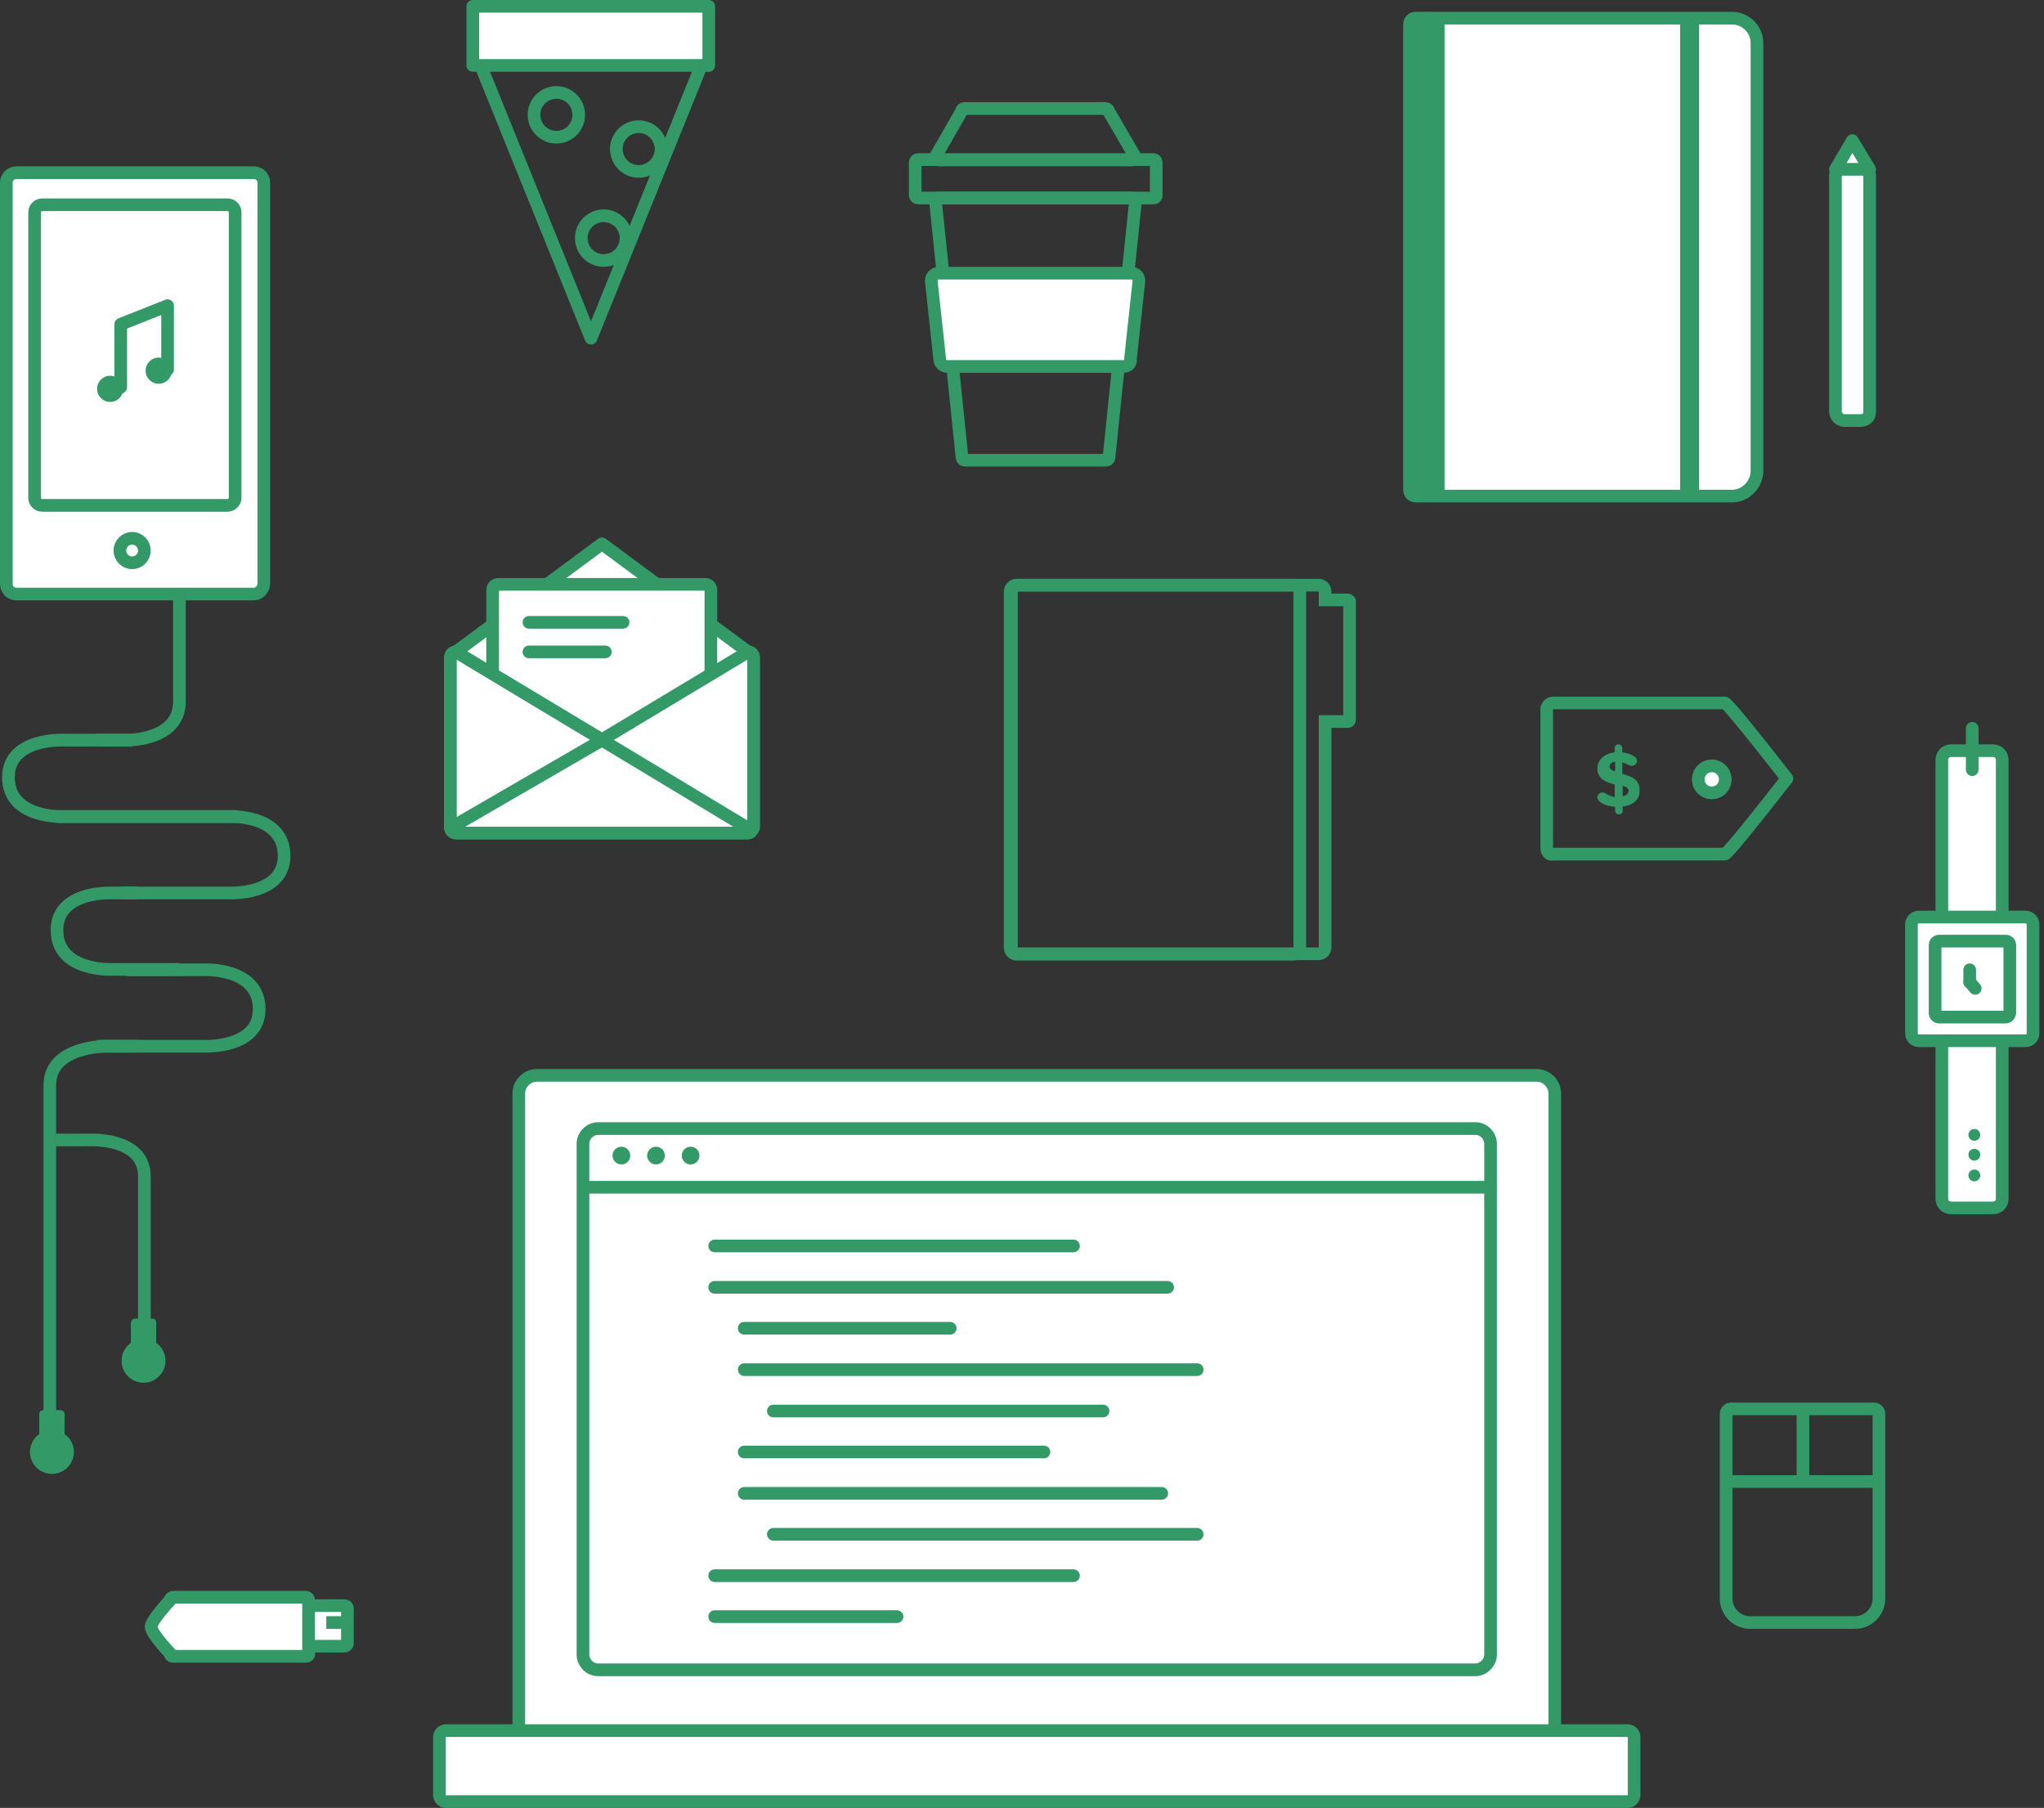 <?xml version="1.0" encoding="utf-8"?>
<!-- Generator: Adobe Illustrator 18.1.1, SVG Export Plug-In . SVG Version: 6.00 Build 0)  -->
<!DOCTYPE svg PUBLIC "-//W3C//DTD SVG 1.1//EN" "http://www.w3.org/Graphics/SVG/1.1/DTD/svg11.dtd">
<svg version="1.1" id="Layer_1" xmlns="http://www.w3.org/2000/svg" xmlns:xlink="http://www.w3.org/1999/xlink" x="0px" y="0px"
	 viewBox="51.8 0.3 484.2 428.2" enable-background="new 51.8 0.3 484.2 428.2" xml:space="preserve">
<rect x="51.8" y="0.3" width="484.2" height="428.2" fill="#333333" stroke="none"/>
<g>
	<path fill="#FFFFFF" stroke="#339966" stroke-width="3" stroke-miterlimit="10" d="M415.8,415.1H179c-2.4,0-4.3-2-4.3-4.3V259.3
		c0-2.4,2-4.3,4.3-4.3h236.8c2.4,0,4.3,2,4.3,4.3v151.5C420.1,413.2,418.2,415.1,415.8,415.1z"/>
	<path fill="none" stroke="#339966" stroke-width="3" stroke-miterlimit="10" d="M401.3,395.8H193.5c-2,0-3.6-1.7-3.6-3.6v-121
		c0-2,1.7-3.6,3.6-3.6h207.8c2,0,3.6,1.7,3.6,3.6v121C404.9,394.1,403.2,395.8,401.3,395.8z"/>
	<path fill="#FFFFFF" stroke="#339966" stroke-width="3" stroke-miterlimit="10" d="M437.4,427h-280c-0.8,0-1.5-0.7-1.5-1.5v-13.8
		c0-0.8,0.7-1.5,1.5-1.5h280c0.8,0,1.5,0.7,1.5,1.5v13.8C438.9,426.3,438.2,427,437.4,427z"/>
	<line fill="none" stroke="#339966" stroke-width="3" stroke-miterlimit="10" x1="189.1" y1="281.5" x2="405.1" y2="281.5"/>
	<circle fill="#339966" cx="199" cy="274" r="2.1"/>
	<circle fill="#339966" cx="207.2" cy="274" r="2.1"/>
	<circle fill="#339966" cx="215.4" cy="274" r="2.1"/>

		<line fill="none" stroke="#339966" stroke-width="3" stroke-linecap="round" stroke-miterlimit="10" x1="221.1" y1="295.4" x2="306.1" y2="295.4"/>

		<line fill="none" stroke="#339966" stroke-width="3" stroke-linecap="round" stroke-miterlimit="10" x1="221.1" y1="373.5" x2="306.1" y2="373.5"/>

		<line fill="none" stroke="#339966" stroke-width="3" stroke-linecap="round" stroke-miterlimit="10" x1="221.1" y1="383.2" x2="264.3" y2="383.2"/>

		<line fill="none" stroke="#339966" stroke-width="3" stroke-linecap="round" stroke-miterlimit="10" x1="221.1" y1="305.2" x2="328.4" y2="305.2"/>

		<line fill="none" stroke="#339966" stroke-width="3" stroke-linecap="round" stroke-miterlimit="10" x1="228.1" y1="314.9" x2="276.9" y2="314.9"/>

		<line fill="none" stroke="#339966" stroke-width="3" stroke-linecap="round" stroke-miterlimit="10" x1="228.1" y1="324.7" x2="335.4" y2="324.7"/>

		<line fill="none" stroke="#339966" stroke-width="3" stroke-linecap="round" stroke-miterlimit="10" x1="228.1" y1="344.2" x2="299.1" y2="344.2"/>

		<line fill="none" stroke="#339966" stroke-width="3" stroke-linecap="round" stroke-miterlimit="10" x1="235" y1="334.5" x2="313.1" y2="334.5"/>

		<line fill="none" stroke="#339966" stroke-width="3" stroke-linecap="round" stroke-miterlimit="10" x1="228.1" y1="354" x2="327" y2="354"/>

		<line fill="none" stroke="#339966" stroke-width="3" stroke-linecap="round" stroke-miterlimit="10" x1="235" y1="363.7" x2="335.4" y2="363.7"/>
	<path fill="#FFFFFF" stroke="#339966" stroke-width="3" stroke-miterlimit="10" d="M523.9,286.4H514c-1.3,0-2.2-1-2.2-2.2V180.3
		c0-1.3,1-2.2,2.2-2.2h9.9c1.3,0,2.2,1,2.2,2.2v103.8C526.2,285.4,525.2,286.4,523.9,286.4z"/>
	<path fill="#FFFFFF" stroke="#339966" stroke-width="3" stroke-miterlimit="10" d="M531.7,246.8h-25.4c-0.8,0-1.7-0.7-1.7-1.7
		v-25.9c0-0.8,0.7-1.7,1.7-1.7h25.4c0.8,0,1.7,0.7,1.7,1.7v26.1C533.3,246.1,532.6,246.8,531.7,246.8z"/>
	<path fill="#FFFFFF" stroke="#339966" stroke-width="3" stroke-miterlimit="10" d="M526.9,241.2h-15.7c-0.6,0-1-0.4-1-1v-16
		c0-0.6,0.4-1,1-1h15.7c0.6,0,1,0.4,1,1v16C527.8,240.8,527.4,241.2,526.9,241.2z"/>

		<line fill="none" stroke="#339966" stroke-width="3" stroke-linecap="round" stroke-miterlimit="10" x1="518.4" y1="232.9" x2="518.4" y2="230"/>

		<line fill="none" stroke="#339966" stroke-width="3" stroke-linecap="round" stroke-miterlimit="10" x1="518.4" y1="232.9" x2="519.7" y2="234.4"/>

		<ellipse fill="none" stroke="#339966" stroke-width="3" stroke-linecap="round" stroke-linejoin="round" stroke-miterlimit="10" cx="534.5" cy="233" rx="0" ry="1.1"/>
	<circle fill="#339966" cx="519.5" cy="269.1" r="1.4"/>
	<circle fill="#339966" cx="519.5" cy="273.8" r="1.4"/>
	<circle fill="#339966" cx="519.5" cy="278.7" r="1.4"/>

		<line fill="none" stroke="#339966" stroke-width="3" stroke-linecap="round" stroke-linejoin="round" stroke-miterlimit="10" x1="519" y1="182.6" x2="519" y2="172.8"/>
	<path fill="#FFFFFF" stroke="#339966" stroke-width="3" stroke-miterlimit="10" d="M133.3,390.2h-31.6c-0.6,0-0.8-0.3-0.8-0.6
		c0,0-4.5-3.1-4.5-4.2c0-1,4.5-4.2,4.5-4.2c0-0.3,0.4-0.6,0.8-0.6h31.6c0.6,0,0.8,0.3,0.8,0.6v8.2
		C134.2,389.9,133.7,390.2,133.3,390.2z"/>
	<path fill="#FFFFFF" stroke="#339966" stroke-width="3" stroke-miterlimit="10" d="M124.3,392.6H92.9c-0.6,0-0.8-0.3-0.8-0.7
		c0,0-4.5-4.7-4.5-6.3c0-1.5,4.5-6.3,4.5-6.3c0-0.4,0.4-0.7,0.8-0.7h31.2c0.6,0,0.8,0.3,0.8,0.7v12.5
		C125.1,392.3,124.7,392.6,124.3,392.6z"/>
	<line fill="none" stroke="#339966" stroke-width="3" stroke-miterlimit="10" x1="133.3" y1="384.6" x2="129.1" y2="384.6"/>
	<path fill="none" stroke="#339966" stroke-width="3" stroke-miterlimit="10" d="M320.1,38.2H274c-0.4,0-0.7-0.3-0.7-0.6l6.3-11
		c0-0.3,0.3-0.6,0.7-0.6h33.4c0.4,0,0.7,0.3,0.7,0.6l6.4,11C320.8,37.9,320.5,38.2,320.1,38.2z"/>
	<path fill="none" stroke="#339966" stroke-width="3" stroke-miterlimit="10" d="M325,47.2h-55.7c-0.4,0-0.7-0.3-0.7-0.7v-7.7
		c0-0.4,0.3-0.7,0.7-0.7H325c0.4,0,0.7,0.3,0.7,0.7v7.7C325.7,47,325.4,47.2,325,47.2z"/>
	<path fill="none" stroke="#339966" stroke-width="3" stroke-miterlimit="10" d="M274,47.2h46.1c0.4,0,0.7,0.3,0.7,0.6l-6.3,60.9
		c0,0.3-0.3,0.6-0.7,0.6h-33.4c-0.4,0-0.7-0.3-0.7-0.6l-6.3-60.8C273.3,47.5,273.7,47.2,274,47.2z"/>
	<path fill="#FFFFFF" stroke="#339966" stroke-width="3" stroke-miterlimit="10" d="M318,87.1h-41.8c-1,0-1.8-0.8-1.8-1.8l-2-18.5
		c0-1,0.8-1.8,1.8-1.8h45.6c1,0,1.8,0.8,1.8,1.8l-2,18.5C319.8,86.3,319,87.1,318,87.1z"/>
	<path fill="#FFFFFF" stroke="#339966" stroke-width="3" stroke-miterlimit="10" d="M462.1,117.8h-75c-0.7,0-1.4-0.6-1.4-1.4V6
		c0-0.7,0.6-1.4,1.4-1.4h75c3.2,0,5.9,2.6,5.9,5.9V112C467.9,115.1,465.3,117.8,462.1,117.8z"/>
	<rect x="449.8" y="5.3" fill="#339966" width="4.5" height="111.8"/>
	<rect x="386.1" y="4.6" fill="#339966" width="7.9" height="113.2"/>
	<path fill="#FFFFFF" stroke="#339966" stroke-width="3" stroke-miterlimit="10" d="M492.6,99.9h-3.9c-1.1,0-2.1-1-2.1-2.1v-56
		c0-1.1,1-2.1,2.1-2.1h3.9c1.1,0,2.1,1,2.1,2.1V98C494.7,99.1,493.7,99.9,492.6,99.9z"/>

		<polygon fill="#FFFFFF" stroke="#339966" stroke-width="3" stroke-linecap="round" stroke-linejoin="round" stroke-miterlimit="10" points="
		486.6,40.4 490.6,33.6 494.7,40.4 	"/>
	<path fill="none" stroke="#339966" stroke-width="3" stroke-miterlimit="10" d="M80.4,211.8h25.5c0,0,13.2,0.7,13.2-8.8
		c0-10-13.2-9.3-13.2-9.3H65"/>
	<path fill="none" stroke="#339966" stroke-width="3" stroke-miterlimit="10" d="M74.8,248.1H100c0,0,13.2,0.7,13.2-8.8
		c0-10-13.2-9.3-13.2-9.3H81.8"/>
	<path fill="none" stroke="#339966" stroke-width="3" stroke-miterlimit="10" d="M74.8,175.6h6.8c0,0,12.7,0.3,12.7-9.1v-34.1"/>
	<path fill="none" stroke="#339966" stroke-width="3" stroke-miterlimit="10" d="M83.1,175.6H67c0,0-13.2-0.7-13.2,8.8
		c0,10,13.2,9.3,13.2,9.3h41.2"/>
	<path fill="none" stroke="#339966" stroke-width="3" stroke-miterlimit="10" d="M84.5,211.8h-6c0,0-13.2-0.7-13.2,8.8
		c0,10,13.2,9.3,13.2,9.3h15.7"/>
	<path fill="none" stroke="#339966" stroke-width="3" stroke-miterlimit="10" d="M84.5,248.1H77c0,0-13.4-0.1-13.4,9.2v78.6"/>
	<circle fill="#339966" cx="64.1" cy="344.2" r="5.2"/>
	<path fill="#339966" d="M62.1,334.3h4c0.6,0,1,0.4,1,1v9.1c0,0.6-0.4,1-1,1h-4c-0.6,0-1-0.4-1-1v-9.1
		C61.1,334.7,61.5,334.3,62.1,334.3z"/>
	<circle fill="#339966" cx="85.8" cy="322.6" r="5.2"/>
	<path fill="#339966" d="M83.8,312.6h4c0.6,0,1,0.4,1,1v9.1c0,0.6-0.4,1-1,1h-4c-0.6,0-1-0.4-1-1v-9.1
		C82.9,313,83.3,312.6,83.8,312.6z"/>
	<path fill="#FFFFFF" stroke="#339966" stroke-width="3" stroke-miterlimit="10" d="M111.9,141H55.7c-1.4,0-2.4-1.1-2.4-2.4v-95
		c0-1.4,1.1-2.4,2.4-2.4h56.2c1.4,0,2.4,1.1,2.4,2.4v95C114.2,139.9,113.2,141,111.9,141z"/>
	<path fill="#FFFFFF" stroke="#339966" stroke-width="3" stroke-miterlimit="10" d="M105.7,120H61.8c-1,0-1.8-0.8-1.8-1.8V50.6
		c0-1,0.8-1.8,1.8-1.8h43.9c1,0,1.8,0.8,1.8,1.8v67.7C107.5,119.1,106.7,120,105.7,120z"/>
	<circle fill="#FFFFFF" stroke="#339966" stroke-width="3" stroke-miterlimit="10" cx="83.1" cy="130.7" r="2.9"/>
	<circle fill="#339966" cx="77.9" cy="92.4" r="3.1"/>
	<circle fill="#339966" cx="89.4" cy="88.1" r="3.1"/>

		<polyline fill="none" stroke="#339966" stroke-width="3" stroke-linecap="round" stroke-linejoin="round" stroke-miterlimit="10" points="
		91.5,87.8 91.5,72.7 80.4,77.1 80.4,92 	"/>
	<path fill="none" stroke="#339966" stroke-width="3" stroke-miterlimit="10" d="M65,270.3h8c0,0,13-0.7,13,8.6v36"/>

		<polygon fill="none" stroke="#339966" stroke-width="3" stroke-linecap="round" stroke-linejoin="round" stroke-miterlimit="10" points="
		218.3,14.9 191.8,80.4 165.3,14.9 	"/>

		<circle fill="none" stroke="#339966" stroke-width="3" stroke-linecap="round" stroke-linejoin="round" stroke-miterlimit="10" cx="194.8" cy="56.7" r="5.3"/>

		<circle fill="none" stroke="#339966" stroke-width="3" stroke-linecap="round" stroke-linejoin="round" stroke-miterlimit="10" cx="183.6" cy="27.5" r="5.3"/>

		<circle fill="none" stroke="#339966" stroke-width="3" stroke-linecap="round" stroke-linejoin="round" stroke-miterlimit="10" cx="203.1" cy="35.6" r="5.3"/>

		<polygon fill="#FFFFFF" stroke="#339966" stroke-width="3" stroke-linecap="round" stroke-linejoin="round" stroke-miterlimit="10" points="
		219.7,15.8 191.8,15.8 163.8,15.8 163.8,1.8 191.7,1.8 219.7,1.8 	"/>
	<path fill="none" stroke="#339966" stroke-width="3" stroke-miterlimit="10" d="M491.2,384.6h-24.8c-3.2,0-5.7-2.6-5.7-5.7v-43.8
		c0-0.6,0.6-1.1,1.1-1.1h34c0.6,0,1.1,0.6,1.1,1.1v43.8C496.9,382,494.4,384.6,491.2,384.6z"/>
	<line fill="none" stroke="#339966" stroke-width="3" stroke-miterlimit="10" x1="478.9" y1="333.1" x2="478.9" y2="351.2"/>
	<line fill="none" stroke="#339966" stroke-width="3" stroke-miterlimit="10" x1="460.8" y1="351.2" x2="495.6" y2="351.2"/>
	<path fill="none" stroke="#339966" stroke-width="3" stroke-linecap="round" stroke-linejoin="round" stroke-miterlimit="10" d="
		M418.2,201.2v-32.9c0-0.8,0.7-1.5,1.5-1.5h40.7c0.8,0,14.7,17.9,14.7,17.9s-13.9,17.9-14.7,17.9h-40.7
		C419,202.9,418.2,202.2,418.2,201.2z"/>
	<circle fill="#FFFFFF" stroke="#339966" stroke-width="3" stroke-miterlimit="10" cx="457.3" cy="184.9" r="3.2"/>
	<path fill="#339966" d="M436.2,191.3v1c0,0.5-0.4,0.9-0.9,0.9s-0.9-0.4-0.9-0.9v-0.9c-1.5-0.1-3.4-0.7-4-1.6
		c-0.1-0.2-0.2-0.4-0.2-0.6c0-0.7,0.6-1.2,1.2-1.2c0.3,0,0.5,0.1,0.7,0.2c0.6,0.4,1.3,0.7,2.2,0.9v-3c-1.9-0.5-4.1-1.2-4.1-3.8
		c0-1.9,1.5-3.5,4.1-3.8v-1c0-0.5,0.4-0.9,0.9-0.9s0.9,0.4,0.9,0.9v1c1.1,0.1,2.7,0.6,3.3,1.4c0.1,0.2,0.2,0.4,0.2,0.6
		c0,0.7-0.7,1.2-1.3,1.2c-0.1,0-0.2,0-0.4-0.1c-0.5-0.2-1.2-0.6-1.8-0.7v2.7c1.9,0.5,4.1,1.2,4.1,3.8
		C440.3,189.4,439,191,436.2,191.3z M434.4,180.7c-0.9,0.1-1.3,0.6-1.3,1.2c0,0.5,0.5,0.9,1.3,1.1V180.7z M436.2,186.4v2.5
		c0.9-0.2,1.4-0.7,1.4-1.3C437.6,187,437,186.6,436.2,186.4z"/>

		<path fill="#FFFFFF" stroke="#339966" stroke-width="3" stroke-linecap="round" stroke-linejoin="round" stroke-miterlimit="10" d="
		M228.9,197.6h-69.1c-0.7,0-1.3-0.6-1.3-1.3V156c0-0.7,0.6-1.3,1.3-1.3l34.6-25.6l34.6,25.6c0.7,0,1.3,0.6,1.3,1.3v40.3
		C230,197,229.6,197.6,228.9,197.6z"/>

		<path fill="#FFFFFF" stroke="#339966" stroke-width="3" stroke-linecap="round" stroke-linejoin="round" stroke-miterlimit="10" d="
		M218.9,187.3h-49.1c-0.7,0-1.3-0.6-1.3-1.3v-46c0-0.7,0.6-1.3,1.3-1.3h49.1c0.7,0,1.3,0.6,1.3,1.3v46
		C220.1,186.9,219.6,187.3,218.9,187.3z"/>

		<path fill="#FFFFFF" stroke="#339966" stroke-width="3" stroke-linecap="round" stroke-linejoin="round" stroke-miterlimit="10" d="
		M228.9,197.6h-69.1c-0.7,0-1.3-0.6-1.3-1.3V156c0-0.7,0.6-1.3,1.3-1.3l34.6,20.8l34.6-20.8c0.7,0,1.3,0.6,1.3,1.3v40.3
		C230,197,229.6,197.6,228.9,197.6z"/>

		<line fill="none" stroke="#339966" stroke-width="3" stroke-linecap="round" stroke-linejoin="round" stroke-miterlimit="10" x1="158.5" y1="196.4" x2="194.4" y2="175.6"/>

		<line fill="none" stroke="#339966" stroke-width="3" stroke-linecap="round" stroke-linejoin="round" stroke-miterlimit="10" x1="228.9" y1="196.4" x2="194.4" y2="175.6"/>

		<line fill="none" stroke="#339966" stroke-width="3" stroke-linecap="round" stroke-linejoin="round" stroke-miterlimit="10" x1="177.1" y1="147.7" x2="199.4" y2="147.7"/>

		<line fill="none" stroke="#339966" stroke-width="3" stroke-linecap="round" stroke-linejoin="round" stroke-miterlimit="10" x1="177.1" y1="154.7" x2="195.2" y2="154.7"/>
	<path fill="none" stroke="#339966" stroke-width="3" stroke-miterlimit="10" d="M358.2,226.3h-65.6c-0.8,0-1.5-0.7-1.5-1.5v-84.4
		c0-0.8,0.7-1.5,1.5-1.5h65.6c0.8,0,1.5,0.7,1.5,1.5v84.4C359.8,225.6,359.1,226.3,358.2,226.3z"/>
	<path fill="none" stroke="#339966" stroke-width="3" stroke-miterlimit="10" d="M371.1,142.4h-5.4v-2c0-0.8-0.7-1.5-1.5-1.5h-71.3
		c-0.8,0-1.5,0.7-1.5,1.5v84.3c0,0.8,0.7,1.5,1.5,1.5h71.3c0.8,0,1.5-0.7,1.5-1.5v-53.5h5.4c0.1,0,0.4-0.1,0.4-0.4v-28.1
		C371.5,142.6,371.2,142.4,371.1,142.4z"/>
</g>
</svg>
